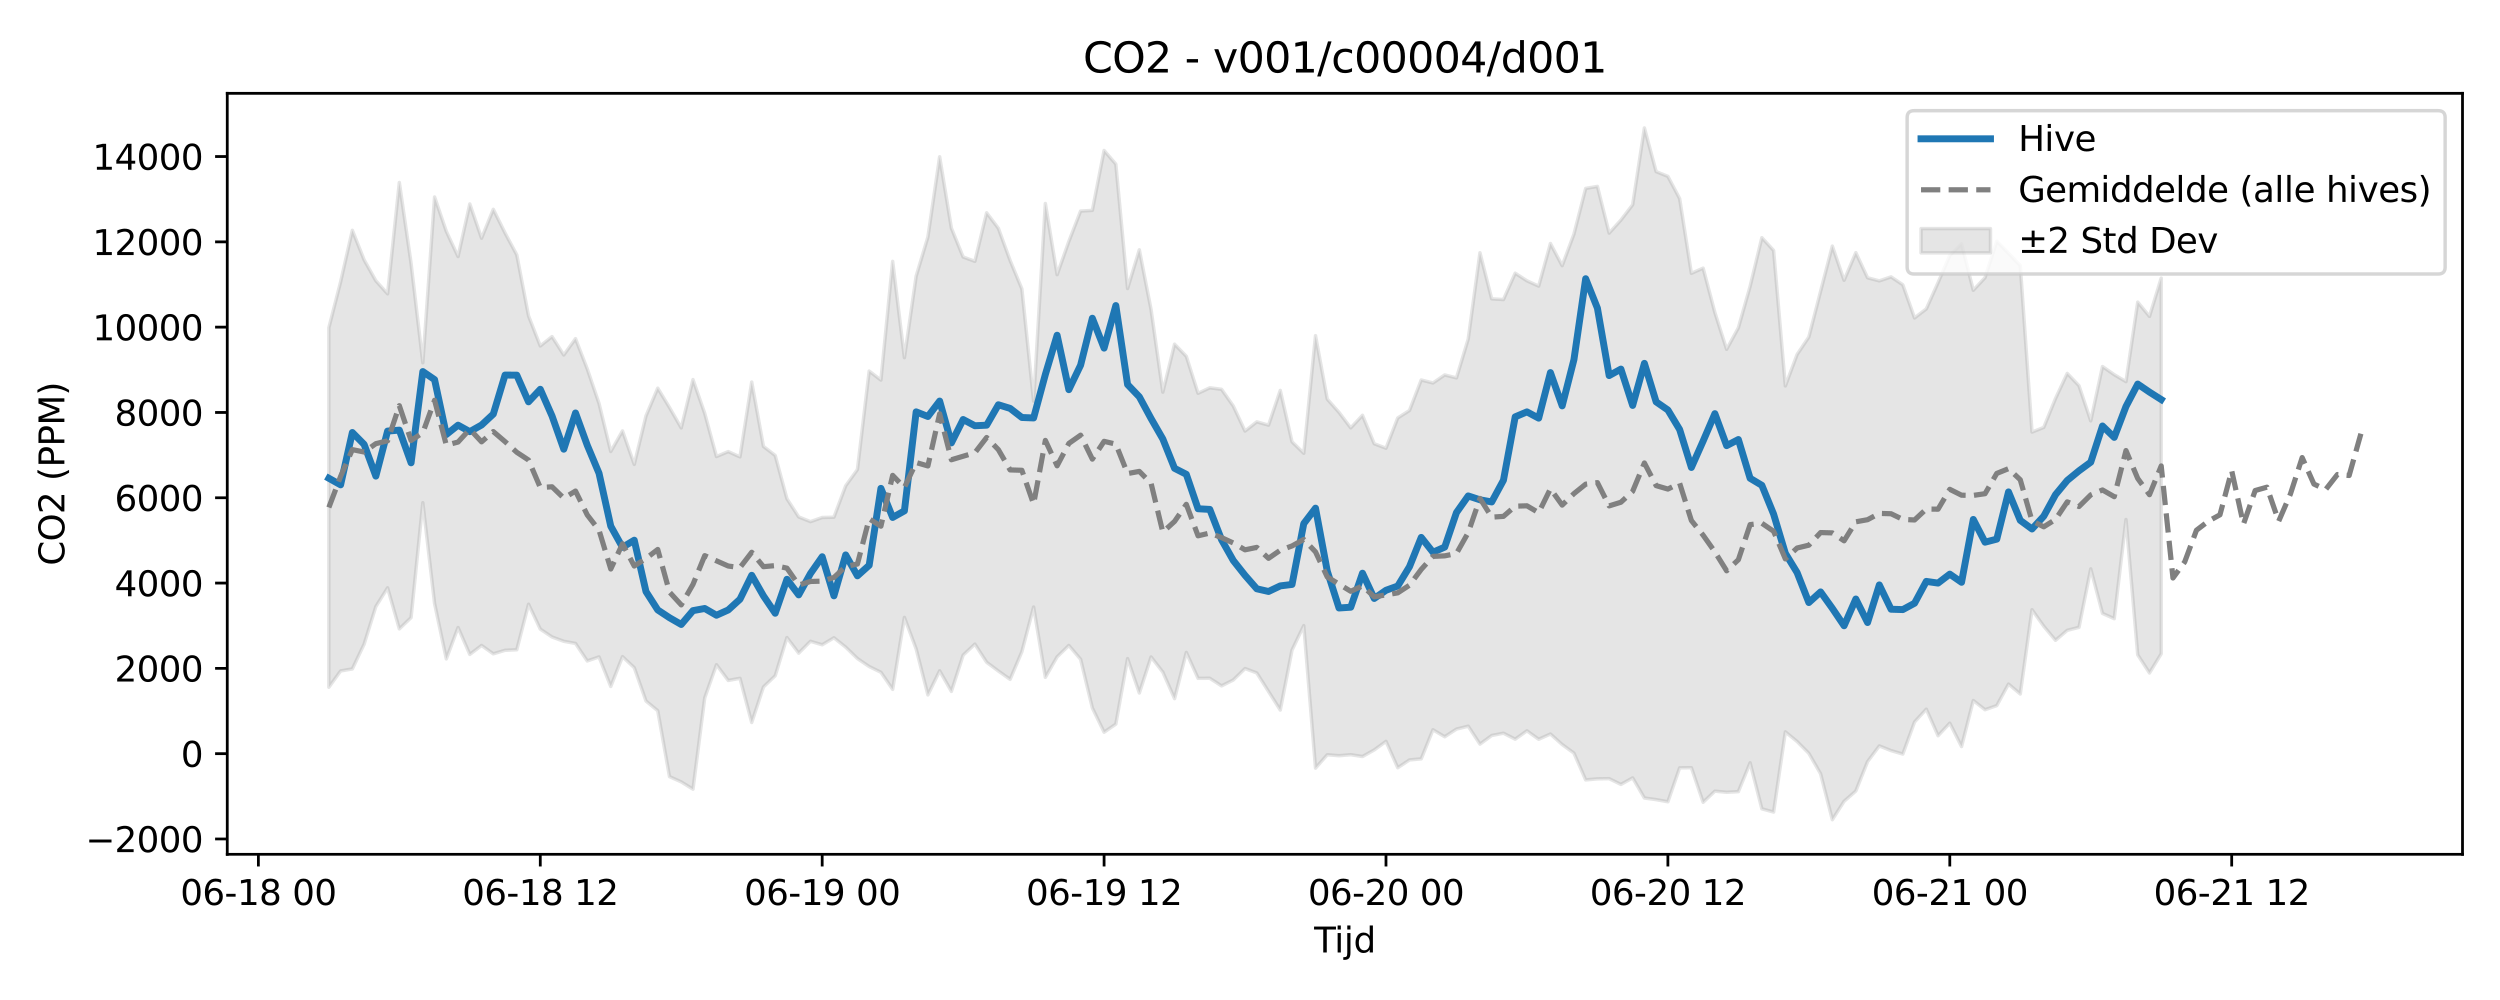 <?xml version="1.0" encoding="utf-8" standalone="no"?>
<!DOCTYPE svg PUBLIC "-//W3C//DTD SVG 1.1//EN"
  "http://www.w3.org/Graphics/SVG/1.1/DTD/svg11.dtd">
<svg xmlns:xlink="http://www.w3.org/1999/xlink" width="720pt" height="288pt" viewBox="0 0 720 288" xmlns="http://www.w3.org/2000/svg" version="1.1">
 <defs>
  <style type="text/css">*{stroke-linejoin: round; stroke-linecap: butt}</style>
 </defs>
 <g id="figure_1">
  <g id="patch_1">
   <path d="M 0 288 
L 720 288 
L 720 0 
L 0 0 
z
" style="fill: #ffffff"/>
  </g>
  <g id="axes_1">
   <g id="patch_2">
    <path d="M 65.45 246.04 
L 709.2 246.04 
L 709.2 26.88 
L 65.45 26.88 
z
" style="fill: #ffffff"/>
   </g>
   <g id="FillBetweenPolyCollection_1">
    <defs>
     <path id="m54be90b45c" d="M 94.711 -193.624 
L 94.711 -90.068 
L 98.094 -94.764 
L 101.477 -95.348 
L 104.86 -102.468 
L 108.243 -113.309 
L 111.625 -118.703 
L 115.008 -106.879 
L 118.391 -110.128 
L 121.774 -143.231 
L 125.157 -114.191 
L 128.54 -98.23 
L 131.922 -107.274 
L 135.305 -99.519 
L 138.688 -102.107 
L 142.071 -99.697 
L 145.454 -100.712 
L 148.836 -100.871 
L 152.219 -113.992 
L 155.602 -106.814 
L 158.985 -104.548 
L 162.368 -103.307 
L 165.751 -102.69 
L 169.133 -97.64 
L 172.516 -98.816 
L 175.899 -90.286 
L 179.282 -98.889 
L 182.665 -95.709 
L 186.047 -86.108 
L 189.43 -83.304 
L 192.813 -64.33 
L 196.196 -62.81 
L 199.579 -60.716 
L 202.961 -87.007 
L 206.344 -96.562 
L 209.727 -92.026 
L 213.11 -92.647 
L 216.493 -79.917 
L 219.876 -90.155 
L 223.258 -93.381 
L 226.641 -104.387 
L 230.024 -99.89 
L 233.407 -103.31 
L 236.79 -102.298 
L 240.172 -104.318 
L 243.555 -101.623 
L 246.938 -98.342 
L 250.321 -96.035 
L 253.704 -94.381 
L 257.087 -89.458 
L 260.469 -110.188 
L 263.852 -101.108 
L 267.235 -87.864 
L 270.618 -94.813 
L 274.001 -88.869 
L 277.383 -99.318 
L 280.766 -102.492 
L 284.149 -97.271 
L 287.532 -94.742 
L 290.915 -92.34 
L 294.298 -100.299 
L 297.68 -113.178 
L 301.063 -92.922 
L 304.446 -98.81 
L 307.829 -102.114 
L 311.212 -98.137 
L 314.594 -84.128 
L 317.977 -77.122 
L 321.36 -79.456 
L 324.743 -98.321 
L 328.126 -88.418 
L 331.509 -98.792 
L 334.891 -94.44 
L 338.274 -86.793 
L 341.657 -100.106 
L 345.04 -92.635 
L 348.423 -92.657 
L 351.805 -90.46 
L 355.188 -92.166 
L 358.571 -95.458 
L 361.954 -94.191 
L 365.337 -88.85 
L 368.72 -83.503 
L 372.102 -100.763 
L 375.485 -107.823 
L 378.868 -66.782 
L 382.251 -70.622 
L 385.634 -70.351 
L 389.016 -70.643 
L 392.399 -70.117 
L 395.782 -72.016 
L 399.165 -74.484 
L 402.548 -66.891 
L 405.93 -69.137 
L 409.313 -69.45 
L 412.696 -77.823 
L 416.079 -75.809 
L 419.462 -78.02 
L 422.845 -78.856 
L 426.227 -73.688 
L 429.61 -76.175 
L 432.993 -76.836 
L 436.376 -75.119 
L 439.759 -77.522 
L 443.141 -75.087 
L 446.524 -76.603 
L 449.907 -73.572 
L 453.29 -71.111 
L 456.673 -63.382 
L 460.056 -63.69 
L 463.438 -63.744 
L 466.821 -62.084 
L 470.204 -63.965 
L 473.587 -58.174 
L 476.97 -57.707 
L 480.352 -57.09 
L 483.735 -66.855 
L 487.118 -66.901 
L 490.501 -56.942 
L 493.884 -60.144 
L 497.267 -59.825 
L 500.649 -60.005 
L 504.032 -68.312 
L 507.415 -55.058 
L 510.798 -54.126 
L 514.181 -77.22 
L 517.563 -74.443 
L 520.946 -71.03 
L 524.329 -65.153 
L 527.712 -51.922 
L 531.095 -57.22 
L 534.478 -60.192 
L 537.86 -68.655 
L 541.243 -73.173 
L 544.626 -71.825 
L 548.009 -70.826 
L 551.392 -80.067 
L 554.774 -83.761 
L 558.157 -76.112 
L 561.54 -79.724 
L 564.923 -72.987 
L 568.306 -86.25 
L 571.689 -83.594 
L 575.071 -84.787 
L 578.454 -90.99 
L 581.837 -88.125 
L 585.22 -112.407 
L 588.603 -107.642 
L 591.985 -103.585 
L 595.368 -106.468 
L 598.751 -107.326 
L 602.134 -124.169 
L 605.517 -111.341 
L 608.899 -109.811 
L 612.282 -138.39 
L 615.665 -99.407 
L 619.048 -94.182 
L 622.431 -99.706 
L 622.431 -207.907 
L 622.431 -207.907 
L 619.048 -196.874 
L 615.665 -200.99 
L 612.282 -178.09 
L 608.899 -180.1 
L 605.517 -182.444 
L 602.134 -166.784 
L 598.751 -176.921 
L 595.368 -180.464 
L 591.985 -173.226 
L 588.603 -164.913 
L 585.22 -163.559 
L 581.837 -211.531 
L 578.454 -215.067 
L 575.071 -218.525 
L 571.689 -208.037 
L 568.306 -204.403 
L 564.923 -217.774 
L 561.54 -214.427 
L 558.157 -206.594 
L 554.774 -199.043 
L 551.392 -196.431 
L 548.009 -205.993 
L 544.626 -208.259 
L 541.243 -207.111 
L 537.86 -208 
L 534.478 -215.246 
L 531.095 -207.271 
L 527.712 -217.131 
L 524.329 -204.091 
L 520.946 -190.948 
L 517.563 -185.904 
L 514.181 -176.853 
L 510.798 -215.869 
L 507.415 -219.55 
L 504.032 -205.518 
L 500.649 -193.594 
L 497.267 -187.394 
L 493.884 -197.992 
L 490.501 -210.779 
L 487.118 -209.283 
L 483.735 -230.812 
L 480.352 -237.208 
L 476.97 -238.574 
L 473.587 -251.158 
L 470.204 -229.032 
L 466.821 -224.623 
L 463.438 -220.861 
L 460.056 -234.317 
L 456.673 -233.734 
L 453.29 -220.563 
L 449.907 -211.488 
L 446.524 -217.871 
L 443.141 -205.603 
L 439.759 -207.131 
L 436.376 -209.327 
L 432.993 -201.73 
L 429.61 -201.941 
L 426.227 -215.213 
L 422.845 -190.36 
L 419.462 -179.17 
L 416.079 -180.019 
L 412.696 -177.707 
L 409.313 -178.568 
L 405.93 -169.781 
L 402.548 -167.624 
L 399.165 -158.917 
L 395.782 -160.196 
L 392.399 -168.396 
L 389.016 -164.771 
L 385.634 -169.237 
L 382.251 -173.055 
L 378.868 -191.33 
L 375.485 -157.454 
L 372.102 -160.769 
L 368.72 -175.57 
L 365.337 -165.557 
L 361.954 -166.512 
L 358.571 -163.847 
L 355.188 -171.07 
L 351.805 -175.883 
L 348.423 -176.315 
L 345.04 -174.734 
L 341.657 -185.392 
L 338.274 -188.879 
L 334.891 -175.056 
L 331.509 -198.828 
L 328.126 -216.058 
L 324.743 -204.907 
L 321.36 -240.73 
L 317.977 -244.666 
L 314.594 -227.414 
L 311.212 -227.214 
L 307.829 -218.474 
L 304.446 -208.888 
L 301.063 -229.395 
L 297.68 -172.447 
L 294.298 -204.82 
L 290.915 -212.987 
L 287.532 -222.248 
L 284.149 -226.72 
L 280.766 -212.741 
L 277.383 -213.986 
L 274.001 -222.311 
L 270.618 -242.85 
L 267.235 -219.754 
L 263.852 -208.466 
L 260.469 -184.981 
L 257.087 -212.728 
L 253.704 -178.537 
L 250.321 -181.132 
L 246.938 -152.774 
L 243.555 -148.083 
L 240.172 -139.049 
L 236.79 -138.96 
L 233.407 -137.768 
L 230.024 -139.125 
L 226.641 -144.354 
L 223.258 -156.83 
L 219.876 -159.434 
L 216.493 -177.973 
L 213.11 -156.415 
L 209.727 -157.945 
L 206.344 -156.517 
L 202.961 -168.943 
L 199.579 -178.677 
L 196.196 -164.768 
L 192.813 -170.642 
L 189.43 -176.21 
L 186.047 -168.219 
L 182.665 -154.255 
L 179.282 -163.899 
L 175.899 -157.967 
L 172.516 -171.814 
L 169.133 -181.747 
L 165.751 -190.466 
L 162.368 -185.769 
L 158.985 -191.064 
L 155.602 -188.365 
L 152.219 -197.025 
L 148.836 -214.601 
L 145.454 -220.907 
L 142.071 -227.721 
L 138.688 -219.393 
L 135.305 -229.263 
L 131.922 -214.11 
L 128.54 -221.371 
L 125.157 -231.271 
L 121.774 -183.524 
L 118.391 -212.158 
L 115.008 -235.444 
L 111.625 -203.375 
L 108.243 -207.145 
L 104.86 -213.172 
L 101.477 -221.675 
L 98.094 -206.829 
L 94.711 -193.624 
z
" style="stroke: #808080; stroke-opacity: 0.2"/>
    </defs>
    <g clip-path="url(#p4f33c2331c)">
     <use xlink:href="#m54be90b45c" x="0" y="288" style="fill: #808080; fill-opacity: 0.2; stroke: #808080; stroke-opacity: 0.2"/>
    </g>
   </g>
   <g id="matplotlib.axis_1">
    <g id="xtick_1">
     <g id="line2d_1">
      <defs>
       <path id="m54546ef06b" d="M 0 0 
L 0 3.5 
" style="stroke: #000000; stroke-width: 0.8"/>
      </defs>
      <g>
       <use xlink:href="#m54546ef06b" x="74.414" y="246.04" style="stroke: #000000; stroke-width: 0.8"/>
      </g>
     </g>
     <g id="text_1">
      <!-- 06-18 00 -->
      <g transform="translate(51.934 260.638) scale(0.1 -0.1)">
       <defs>
        <path id="DejaVuSans-30" d="M 2034 4250 
Q 1547 4250 1301 3770 
Q 1056 3291 1056 2328 
Q 1056 1369 1301 889 
Q 1547 409 2034 409 
Q 2525 409 2770 889 
Q 3016 1369 3016 2328 
Q 3016 3291 2770 3770 
Q 2525 4250 2034 4250 
z
M 2034 4750 
Q 2819 4750 3233 4129 
Q 3647 3509 3647 2328 
Q 3647 1150 3233 529 
Q 2819 -91 2034 -91 
Q 1250 -91 836 529 
Q 422 1150 422 2328 
Q 422 3509 836 4129 
Q 1250 4750 2034 4750 
z
" transform="scale(0.016)"/>
        <path id="DejaVuSans-36" d="M 2113 2584 
Q 1688 2584 1439 2293 
Q 1191 2003 1191 1497 
Q 1191 994 1439 701 
Q 1688 409 2113 409 
Q 2538 409 2786 701 
Q 3034 994 3034 1497 
Q 3034 2003 2786 2293 
Q 2538 2584 2113 2584 
z
M 3366 4563 
L 3366 3988 
Q 3128 4100 2886 4159 
Q 2644 4219 2406 4219 
Q 1781 4219 1451 3797 
Q 1122 3375 1075 2522 
Q 1259 2794 1537 2939 
Q 1816 3084 2150 3084 
Q 2853 3084 3261 2657 
Q 3669 2231 3669 1497 
Q 3669 778 3244 343 
Q 2819 -91 2113 -91 
Q 1303 -91 875 529 
Q 447 1150 447 2328 
Q 447 3434 972 4092 
Q 1497 4750 2381 4750 
Q 2619 4750 2861 4703 
Q 3103 4656 3366 4563 
z
" transform="scale(0.016)"/>
        <path id="DejaVuSans-2d" d="M 313 2009 
L 1997 2009 
L 1997 1497 
L 313 1497 
L 313 2009 
z
" transform="scale(0.016)"/>
        <path id="DejaVuSans-31" d="M 794 531 
L 1825 531 
L 1825 4091 
L 703 3866 
L 703 4441 
L 1819 4666 
L 2450 4666 
L 2450 531 
L 3481 531 
L 3481 0 
L 794 0 
L 794 531 
z
" transform="scale(0.016)"/>
        <path id="DejaVuSans-38" d="M 2034 2216 
Q 1584 2216 1326 1975 
Q 1069 1734 1069 1313 
Q 1069 891 1326 650 
Q 1584 409 2034 409 
Q 2484 409 2743 651 
Q 3003 894 3003 1313 
Q 3003 1734 2745 1975 
Q 2488 2216 2034 2216 
z
M 1403 2484 
Q 997 2584 770 2862 
Q 544 3141 544 3541 
Q 544 4100 942 4425 
Q 1341 4750 2034 4750 
Q 2731 4750 3128 4425 
Q 3525 4100 3525 3541 
Q 3525 3141 3298 2862 
Q 3072 2584 2669 2484 
Q 3125 2378 3379 2068 
Q 3634 1759 3634 1313 
Q 3634 634 3220 271 
Q 2806 -91 2034 -91 
Q 1263 -91 848 271 
Q 434 634 434 1313 
Q 434 1759 690 2068 
Q 947 2378 1403 2484 
z
M 1172 3481 
Q 1172 3119 1398 2916 
Q 1625 2713 2034 2713 
Q 2441 2713 2670 2916 
Q 2900 3119 2900 3481 
Q 2900 3844 2670 4047 
Q 2441 4250 2034 4250 
Q 1625 4250 1398 4047 
Q 1172 3844 1172 3481 
z
" transform="scale(0.016)"/>
        <path id="DejaVuSans-20" transform="scale(0.016)"/>
       </defs>
       <use xlink:href="#DejaVuSans-30"/>
       <use xlink:href="#DejaVuSans-36" transform="translate(63.623 0)"/>
       <use xlink:href="#DejaVuSans-2d" transform="translate(127.246 0)"/>
       <use xlink:href="#DejaVuSans-31" transform="translate(163.33 0)"/>
       <use xlink:href="#DejaVuSans-38" transform="translate(226.953 0)"/>
       <use xlink:href="#DejaVuSans-20" transform="translate(290.576 0)"/>
       <use xlink:href="#DejaVuSans-30" transform="translate(322.363 0)"/>
       <use xlink:href="#DejaVuSans-30" transform="translate(385.986 0)"/>
      </g>
     </g>
    </g>
    <g id="xtick_2">
     <g id="line2d_2">
      <g>
       <use xlink:href="#m54546ef06b" x="155.602" y="246.04" style="stroke: #000000; stroke-width: 0.8"/>
      </g>
     </g>
     <g id="text_2">
      <!-- 06-18 12 -->
      <g transform="translate(133.122 260.638) scale(0.1 -0.1)">
       <defs>
        <path id="DejaVuSans-32" d="M 1228 531 
L 3431 531 
L 3431 0 
L 469 0 
L 469 531 
Q 828 903 1448 1529 
Q 2069 2156 2228 2338 
Q 2531 2678 2651 2914 
Q 2772 3150 2772 3378 
Q 2772 3750 2511 3984 
Q 2250 4219 1831 4219 
Q 1534 4219 1204 4116 
Q 875 4013 500 3803 
L 500 4441 
Q 881 4594 1212 4672 
Q 1544 4750 1819 4750 
Q 2544 4750 2975 4387 
Q 3406 4025 3406 3419 
Q 3406 3131 3298 2873 
Q 3191 2616 2906 2266 
Q 2828 2175 2409 1742 
Q 1991 1309 1228 531 
z
" transform="scale(0.016)"/>
       </defs>
       <use xlink:href="#DejaVuSans-30"/>
       <use xlink:href="#DejaVuSans-36" transform="translate(63.623 0)"/>
       <use xlink:href="#DejaVuSans-2d" transform="translate(127.246 0)"/>
       <use xlink:href="#DejaVuSans-31" transform="translate(163.33 0)"/>
       <use xlink:href="#DejaVuSans-38" transform="translate(226.953 0)"/>
       <use xlink:href="#DejaVuSans-20" transform="translate(290.576 0)"/>
       <use xlink:href="#DejaVuSans-31" transform="translate(322.363 0)"/>
       <use xlink:href="#DejaVuSans-32" transform="translate(385.986 0)"/>
      </g>
     </g>
    </g>
    <g id="xtick_3">
     <g id="line2d_3">
      <g>
       <use xlink:href="#m54546ef06b" x="236.79" y="246.04" style="stroke: #000000; stroke-width: 0.8"/>
      </g>
     </g>
     <g id="text_3">
      <!-- 06-19 00 -->
      <g transform="translate(214.309 260.638) scale(0.1 -0.1)">
       <defs>
        <path id="DejaVuSans-39" d="M 703 97 
L 703 672 
Q 941 559 1184 500 
Q 1428 441 1663 441 
Q 2288 441 2617 861 
Q 2947 1281 2994 2138 
Q 2813 1869 2534 1725 
Q 2256 1581 1919 1581 
Q 1219 1581 811 2004 
Q 403 2428 403 3163 
Q 403 3881 828 4315 
Q 1253 4750 1959 4750 
Q 2769 4750 3195 4129 
Q 3622 3509 3622 2328 
Q 3622 1225 3098 567 
Q 2575 -91 1691 -91 
Q 1453 -91 1209 -44 
Q 966 3 703 97 
z
M 1959 2075 
Q 2384 2075 2632 2365 
Q 2881 2656 2881 3163 
Q 2881 3666 2632 3958 
Q 2384 4250 1959 4250 
Q 1534 4250 1286 3958 
Q 1038 3666 1038 3163 
Q 1038 2656 1286 2365 
Q 1534 2075 1959 2075 
z
" transform="scale(0.016)"/>
       </defs>
       <use xlink:href="#DejaVuSans-30"/>
       <use xlink:href="#DejaVuSans-36" transform="translate(63.623 0)"/>
       <use xlink:href="#DejaVuSans-2d" transform="translate(127.246 0)"/>
       <use xlink:href="#DejaVuSans-31" transform="translate(163.33 0)"/>
       <use xlink:href="#DejaVuSans-39" transform="translate(226.953 0)"/>
       <use xlink:href="#DejaVuSans-20" transform="translate(290.576 0)"/>
       <use xlink:href="#DejaVuSans-30" transform="translate(322.363 0)"/>
       <use xlink:href="#DejaVuSans-30" transform="translate(385.986 0)"/>
      </g>
     </g>
    </g>
    <g id="xtick_4">
     <g id="line2d_4">
      <g>
       <use xlink:href="#m54546ef06b" x="317.977" y="246.04" style="stroke: #000000; stroke-width: 0.8"/>
      </g>
     </g>
     <g id="text_4">
      <!-- 06-19 12 -->
      <g transform="translate(295.497 260.638) scale(0.1 -0.1)">
       <use xlink:href="#DejaVuSans-30"/>
       <use xlink:href="#DejaVuSans-36" transform="translate(63.623 0)"/>
       <use xlink:href="#DejaVuSans-2d" transform="translate(127.246 0)"/>
       <use xlink:href="#DejaVuSans-31" transform="translate(163.33 0)"/>
       <use xlink:href="#DejaVuSans-39" transform="translate(226.953 0)"/>
       <use xlink:href="#DejaVuSans-20" transform="translate(290.576 0)"/>
       <use xlink:href="#DejaVuSans-31" transform="translate(322.363 0)"/>
       <use xlink:href="#DejaVuSans-32" transform="translate(385.986 0)"/>
      </g>
     </g>
    </g>
    <g id="xtick_5">
     <g id="line2d_5">
      <g>
       <use xlink:href="#m54546ef06b" x="399.165" y="246.04" style="stroke: #000000; stroke-width: 0.8"/>
      </g>
     </g>
     <g id="text_5">
      <!-- 06-20 00 -->
      <g transform="translate(376.684 260.638) scale(0.1 -0.1)">
       <use xlink:href="#DejaVuSans-30"/>
       <use xlink:href="#DejaVuSans-36" transform="translate(63.623 0)"/>
       <use xlink:href="#DejaVuSans-2d" transform="translate(127.246 0)"/>
       <use xlink:href="#DejaVuSans-32" transform="translate(163.33 0)"/>
       <use xlink:href="#DejaVuSans-30" transform="translate(226.953 0)"/>
       <use xlink:href="#DejaVuSans-20" transform="translate(290.576 0)"/>
       <use xlink:href="#DejaVuSans-30" transform="translate(322.363 0)"/>
       <use xlink:href="#DejaVuSans-30" transform="translate(385.986 0)"/>
      </g>
     </g>
    </g>
    <g id="xtick_6">
     <g id="line2d_6">
      <g>
       <use xlink:href="#m54546ef06b" x="480.352" y="246.04" style="stroke: #000000; stroke-width: 0.8"/>
      </g>
     </g>
     <g id="text_6">
      <!-- 06-20 12 -->
      <g transform="translate(457.872 260.638) scale(0.1 -0.1)">
       <use xlink:href="#DejaVuSans-30"/>
       <use xlink:href="#DejaVuSans-36" transform="translate(63.623 0)"/>
       <use xlink:href="#DejaVuSans-2d" transform="translate(127.246 0)"/>
       <use xlink:href="#DejaVuSans-32" transform="translate(163.33 0)"/>
       <use xlink:href="#DejaVuSans-30" transform="translate(226.953 0)"/>
       <use xlink:href="#DejaVuSans-20" transform="translate(290.576 0)"/>
       <use xlink:href="#DejaVuSans-31" transform="translate(322.363 0)"/>
       <use xlink:href="#DejaVuSans-32" transform="translate(385.986 0)"/>
      </g>
     </g>
    </g>
    <g id="xtick_7">
     <g id="line2d_7">
      <g>
       <use xlink:href="#m54546ef06b" x="561.54" y="246.04" style="stroke: #000000; stroke-width: 0.8"/>
      </g>
     </g>
     <g id="text_7">
      <!-- 06-21 00 -->
      <g transform="translate(539.06 260.638) scale(0.1 -0.1)">
       <use xlink:href="#DejaVuSans-30"/>
       <use xlink:href="#DejaVuSans-36" transform="translate(63.623 0)"/>
       <use xlink:href="#DejaVuSans-2d" transform="translate(127.246 0)"/>
       <use xlink:href="#DejaVuSans-32" transform="translate(163.33 0)"/>
       <use xlink:href="#DejaVuSans-31" transform="translate(226.953 0)"/>
       <use xlink:href="#DejaVuSans-20" transform="translate(290.576 0)"/>
       <use xlink:href="#DejaVuSans-30" transform="translate(322.363 0)"/>
       <use xlink:href="#DejaVuSans-30" transform="translate(385.986 0)"/>
      </g>
     </g>
    </g>
    <g id="xtick_8">
     <g id="line2d_8">
      <g>
       <use xlink:href="#m54546ef06b" x="642.728" y="246.04" style="stroke: #000000; stroke-width: 0.8"/>
      </g>
     </g>
     <g id="text_8">
      <!-- 06-21 12 -->
      <g transform="translate(620.247 260.638) scale(0.1 -0.1)">
       <use xlink:href="#DejaVuSans-30"/>
       <use xlink:href="#DejaVuSans-36" transform="translate(63.623 0)"/>
       <use xlink:href="#DejaVuSans-2d" transform="translate(127.246 0)"/>
       <use xlink:href="#DejaVuSans-32" transform="translate(163.33 0)"/>
       <use xlink:href="#DejaVuSans-31" transform="translate(226.953 0)"/>
       <use xlink:href="#DejaVuSans-20" transform="translate(290.576 0)"/>
       <use xlink:href="#DejaVuSans-31" transform="translate(322.363 0)"/>
       <use xlink:href="#DejaVuSans-32" transform="translate(385.986 0)"/>
      </g>
     </g>
    </g>
    <g id="text_9">
     <!-- Tijd -->
     <g transform="translate(378.475 274.317) scale(0.1 -0.1)">
      <defs>
       <path id="DejaVuSans-54" d="M -19 4666 
L 3928 4666 
L 3928 4134 
L 2272 4134 
L 2272 0 
L 1638 0 
L 1638 4134 
L -19 4134 
L -19 4666 
z
" transform="scale(0.016)"/>
       <path id="DejaVuSans-69" d="M 603 3500 
L 1178 3500 
L 1178 0 
L 603 0 
L 603 3500 
z
M 603 4863 
L 1178 4863 
L 1178 4134 
L 603 4134 
L 603 4863 
z
" transform="scale(0.016)"/>
       <path id="DejaVuSans-6a" d="M 603 3500 
L 1178 3500 
L 1178 -63 
Q 1178 -731 923 -1031 
Q 669 -1331 103 -1331 
L -116 -1331 
L -116 -844 
L 38 -844 
Q 366 -844 484 -692 
Q 603 -541 603 -63 
L 603 3500 
z
M 603 4863 
L 1178 4863 
L 1178 4134 
L 603 4134 
L 603 4863 
z
" transform="scale(0.016)"/>
       <path id="DejaVuSans-64" d="M 2906 2969 
L 2906 4863 
L 3481 4863 
L 3481 0 
L 2906 0 
L 2906 525 
Q 2725 213 2448 61 
Q 2172 -91 1784 -91 
Q 1150 -91 751 415 
Q 353 922 353 1747 
Q 353 2572 751 3078 
Q 1150 3584 1784 3584 
Q 2172 3584 2448 3432 
Q 2725 3281 2906 2969 
z
M 947 1747 
Q 947 1113 1208 752 
Q 1469 391 1925 391 
Q 2381 391 2643 752 
Q 2906 1113 2906 1747 
Q 2906 2381 2643 2742 
Q 2381 3103 1925 3103 
Q 1469 3103 1208 2742 
Q 947 2381 947 1747 
z
" transform="scale(0.016)"/>
      </defs>
      <use xlink:href="#DejaVuSans-54"/>
      <use xlink:href="#DejaVuSans-69" transform="translate(57.959 0)"/>
      <use xlink:href="#DejaVuSans-6a" transform="translate(85.742 0)"/>
      <use xlink:href="#DejaVuSans-64" transform="translate(113.525 0)"/>
     </g>
    </g>
   </g>
   <g id="matplotlib.axis_2">
    <g id="ytick_1">
     <g id="line2d_9">
      <defs>
       <path id="mf0f686ee31" d="M 0 0 
L -3.5 0 
" style="stroke: #000000; stroke-width: 0.8"/>
      </defs>
      <g>
       <use xlink:href="#mf0f686ee31" x="65.45" y="241.622" style="stroke: #000000; stroke-width: 0.8"/>
      </g>
     </g>
     <g id="text_10">
      <!-- −2000 -->
      <g transform="translate(24.62 245.421) scale(0.1 -0.1)">
       <defs>
        <path id="DejaVuSans-2212" d="M 678 2272 
L 4684 2272 
L 4684 1741 
L 678 1741 
L 678 2272 
z
" transform="scale(0.016)"/>
       </defs>
       <use xlink:href="#DejaVuSans-2212"/>
       <use xlink:href="#DejaVuSans-32" transform="translate(83.789 0)"/>
       <use xlink:href="#DejaVuSans-30" transform="translate(147.412 0)"/>
       <use xlink:href="#DejaVuSans-30" transform="translate(211.035 0)"/>
       <use xlink:href="#DejaVuSans-30" transform="translate(274.658 0)"/>
      </g>
     </g>
    </g>
    <g id="ytick_2">
     <g id="line2d_10">
      <g>
       <use xlink:href="#mf0f686ee31" x="65.45" y="217.055" style="stroke: #000000; stroke-width: 0.8"/>
      </g>
     </g>
     <g id="text_11">
      <!-- 0 -->
      <g transform="translate(52.087 220.854) scale(0.1 -0.1)">
       <use xlink:href="#DejaVuSans-30"/>
      </g>
     </g>
    </g>
    <g id="ytick_3">
     <g id="line2d_11">
      <g>
       <use xlink:href="#mf0f686ee31" x="65.45" y="192.488" style="stroke: #000000; stroke-width: 0.8"/>
      </g>
     </g>
     <g id="text_12">
      <!-- 2000 -->
      <g transform="translate(33 196.288) scale(0.1 -0.1)">
       <use xlink:href="#DejaVuSans-32"/>
       <use xlink:href="#DejaVuSans-30" transform="translate(63.623 0)"/>
       <use xlink:href="#DejaVuSans-30" transform="translate(127.246 0)"/>
       <use xlink:href="#DejaVuSans-30" transform="translate(190.869 0)"/>
      </g>
     </g>
    </g>
    <g id="ytick_4">
     <g id="line2d_12">
      <g>
       <use xlink:href="#mf0f686ee31" x="65.45" y="167.922" style="stroke: #000000; stroke-width: 0.8"/>
      </g>
     </g>
     <g id="text_13">
      <!-- 4000 -->
      <g transform="translate(33 171.721) scale(0.1 -0.1)">
       <defs>
        <path id="DejaVuSans-34" d="M 2419 4116 
L 825 1625 
L 2419 1625 
L 2419 4116 
z
M 2253 4666 
L 3047 4666 
L 3047 1625 
L 3713 1625 
L 3713 1100 
L 3047 1100 
L 3047 0 
L 2419 0 
L 2419 1100 
L 313 1100 
L 313 1709 
L 2253 4666 
z
" transform="scale(0.016)"/>
       </defs>
       <use xlink:href="#DejaVuSans-34"/>
       <use xlink:href="#DejaVuSans-30" transform="translate(63.623 0)"/>
       <use xlink:href="#DejaVuSans-30" transform="translate(127.246 0)"/>
       <use xlink:href="#DejaVuSans-30" transform="translate(190.869 0)"/>
      </g>
     </g>
    </g>
    <g id="ytick_5">
     <g id="line2d_13">
      <g>
       <use xlink:href="#mf0f686ee31" x="65.45" y="143.355" style="stroke: #000000; stroke-width: 0.8"/>
      </g>
     </g>
     <g id="text_14">
      <!-- 6000 -->
      <g transform="translate(33 147.154) scale(0.1 -0.1)">
       <use xlink:href="#DejaVuSans-36"/>
       <use xlink:href="#DejaVuSans-30" transform="translate(63.623 0)"/>
       <use xlink:href="#DejaVuSans-30" transform="translate(127.246 0)"/>
       <use xlink:href="#DejaVuSans-30" transform="translate(190.869 0)"/>
      </g>
     </g>
    </g>
    <g id="ytick_6">
     <g id="line2d_14">
      <g>
       <use xlink:href="#mf0f686ee31" x="65.45" y="118.788" style="stroke: #000000; stroke-width: 0.8"/>
      </g>
     </g>
     <g id="text_15">
      <!-- 8000 -->
      <g transform="translate(33 122.587) scale(0.1 -0.1)">
       <use xlink:href="#DejaVuSans-38"/>
       <use xlink:href="#DejaVuSans-30" transform="translate(63.623 0)"/>
       <use xlink:href="#DejaVuSans-30" transform="translate(127.246 0)"/>
       <use xlink:href="#DejaVuSans-30" transform="translate(190.869 0)"/>
      </g>
     </g>
    </g>
    <g id="ytick_7">
     <g id="line2d_15">
      <g>
       <use xlink:href="#mf0f686ee31" x="65.45" y="94.221" style="stroke: #000000; stroke-width: 0.8"/>
      </g>
     </g>
     <g id="text_16">
      <!-- 10000 -->
      <g transform="translate(26.637 98.02) scale(0.1 -0.1)">
       <use xlink:href="#DejaVuSans-31"/>
       <use xlink:href="#DejaVuSans-30" transform="translate(63.623 0)"/>
       <use xlink:href="#DejaVuSans-30" transform="translate(127.246 0)"/>
       <use xlink:href="#DejaVuSans-30" transform="translate(190.869 0)"/>
       <use xlink:href="#DejaVuSans-30" transform="translate(254.492 0)"/>
      </g>
     </g>
    </g>
    <g id="ytick_8">
     <g id="line2d_16">
      <g>
       <use xlink:href="#mf0f686ee31" x="65.45" y="69.654" style="stroke: #000000; stroke-width: 0.8"/>
      </g>
     </g>
     <g id="text_17">
      <!-- 12000 -->
      <g transform="translate(26.637 73.454) scale(0.1 -0.1)">
       <use xlink:href="#DejaVuSans-31"/>
       <use xlink:href="#DejaVuSans-32" transform="translate(63.623 0)"/>
       <use xlink:href="#DejaVuSans-30" transform="translate(127.246 0)"/>
       <use xlink:href="#DejaVuSans-30" transform="translate(190.869 0)"/>
       <use xlink:href="#DejaVuSans-30" transform="translate(254.492 0)"/>
      </g>
     </g>
    </g>
    <g id="ytick_9">
     <g id="line2d_17">
      <g>
       <use xlink:href="#mf0f686ee31" x="65.45" y="45.088" style="stroke: #000000; stroke-width: 0.8"/>
      </g>
     </g>
     <g id="text_18">
      <!-- 14000 -->
      <g transform="translate(26.637 48.887) scale(0.1 -0.1)">
       <use xlink:href="#DejaVuSans-31"/>
       <use xlink:href="#DejaVuSans-34" transform="translate(63.623 0)"/>
       <use xlink:href="#DejaVuSans-30" transform="translate(127.246 0)"/>
       <use xlink:href="#DejaVuSans-30" transform="translate(190.869 0)"/>
       <use xlink:href="#DejaVuSans-30" transform="translate(254.492 0)"/>
      </g>
     </g>
    </g>
    <g id="text_19">
     <!-- CO2 (PPM) -->
     <g transform="translate(18.541 162.903) rotate(-90) scale(0.1 -0.1)">
      <defs>
       <path id="DejaVuSans-43" d="M 4122 4306 
L 4122 3641 
Q 3803 3938 3442 4084 
Q 3081 4231 2675 4231 
Q 1875 4231 1450 3742 
Q 1025 3253 1025 2328 
Q 1025 1406 1450 917 
Q 1875 428 2675 428 
Q 3081 428 3442 575 
Q 3803 722 4122 1019 
L 4122 359 
Q 3791 134 3420 21 
Q 3050 -91 2638 -91 
Q 1578 -91 968 557 
Q 359 1206 359 2328 
Q 359 3453 968 4101 
Q 1578 4750 2638 4750 
Q 3056 4750 3426 4639 
Q 3797 4528 4122 4306 
z
" transform="scale(0.016)"/>
       <path id="DejaVuSans-4f" d="M 2522 4238 
Q 1834 4238 1429 3725 
Q 1025 3213 1025 2328 
Q 1025 1447 1429 934 
Q 1834 422 2522 422 
Q 3209 422 3611 934 
Q 4013 1447 4013 2328 
Q 4013 3213 3611 3725 
Q 3209 4238 2522 4238 
z
M 2522 4750 
Q 3503 4750 4090 4092 
Q 4678 3434 4678 2328 
Q 4678 1225 4090 567 
Q 3503 -91 2522 -91 
Q 1538 -91 948 565 
Q 359 1222 359 2328 
Q 359 3434 948 4092 
Q 1538 4750 2522 4750 
z
" transform="scale(0.016)"/>
       <path id="DejaVuSans-28" d="M 1984 4856 
Q 1566 4138 1362 3434 
Q 1159 2731 1159 2009 
Q 1159 1288 1364 580 
Q 1569 -128 1984 -844 
L 1484 -844 
Q 1016 -109 783 600 
Q 550 1309 550 2009 
Q 550 2706 781 3412 
Q 1013 4119 1484 4856 
L 1984 4856 
z
" transform="scale(0.016)"/>
       <path id="DejaVuSans-50" d="M 1259 4147 
L 1259 2394 
L 2053 2394 
Q 2494 2394 2734 2622 
Q 2975 2850 2975 3272 
Q 2975 3691 2734 3919 
Q 2494 4147 2053 4147 
L 1259 4147 
z
M 628 4666 
L 2053 4666 
Q 2838 4666 3239 4311 
Q 3641 3956 3641 3272 
Q 3641 2581 3239 2228 
Q 2838 1875 2053 1875 
L 1259 1875 
L 1259 0 
L 628 0 
L 628 4666 
z
" transform="scale(0.016)"/>
       <path id="DejaVuSans-4d" d="M 628 4666 
L 1569 4666 
L 2759 1491 
L 3956 4666 
L 4897 4666 
L 4897 0 
L 4281 0 
L 4281 4097 
L 3078 897 
L 2444 897 
L 1241 4097 
L 1241 0 
L 628 0 
L 628 4666 
z
" transform="scale(0.016)"/>
       <path id="DejaVuSans-29" d="M 513 4856 
L 1013 4856 
Q 1481 4119 1714 3412 
Q 1947 2706 1947 2009 
Q 1947 1309 1714 600 
Q 1481 -109 1013 -844 
L 513 -844 
Q 928 -128 1133 580 
Q 1338 1288 1338 2009 
Q 1338 2731 1133 3434 
Q 928 4138 513 4856 
z
" transform="scale(0.016)"/>
      </defs>
      <use xlink:href="#DejaVuSans-43"/>
      <use xlink:href="#DejaVuSans-4f" transform="translate(69.824 0)"/>
      <use xlink:href="#DejaVuSans-32" transform="translate(148.535 0)"/>
      <use xlink:href="#DejaVuSans-20" transform="translate(212.158 0)"/>
      <use xlink:href="#DejaVuSans-28" transform="translate(243.945 0)"/>
      <use xlink:href="#DejaVuSans-50" transform="translate(282.959 0)"/>
      <use xlink:href="#DejaVuSans-50" transform="translate(343.262 0)"/>
      <use xlink:href="#DejaVuSans-4d" transform="translate(403.564 0)"/>
      <use xlink:href="#DejaVuSans-29" transform="translate(489.844 0)"/>
     </g>
    </g>
   </g>
   <g id="line2d_18">
    <path d="M 94.711 137.741 
L 98.094 139.633 
L 101.477 124.561 
L 104.86 127.98 
L 108.243 137.119 
L 111.625 124.152 
L 115.008 123.877 
L 118.391 133.287 
L 121.774 107.012 
L 125.157 109.326 
L 128.54 125.143 
L 131.922 122.448 
L 135.305 124.316 
L 138.688 122.403 
L 142.071 119.251 
L 145.454 108.02 
L 148.836 108.04 
L 152.219 115.725 
L 155.602 112.114 
L 158.985 119.803 
L 162.368 129.364 
L 165.751 118.94 
L 169.133 128.234 
L 172.516 136.296 
L 175.899 151.536 
L 179.282 157.62 
L 182.665 155.581 
L 186.047 170.378 
L 189.43 175.664 
L 192.813 177.9 
L 196.196 179.849 
L 199.579 175.861 
L 202.961 175.242 
L 206.344 177.191 
L 209.727 175.672 
L 213.11 172.585 
L 216.493 165.69 
L 219.876 171.619 
L 223.258 176.614 
L 226.641 166.841 
L 230.024 171.324 
L 233.407 165.186 
L 236.79 160.343 
L 240.172 171.598 
L 243.555 159.819 
L 246.938 165.838 
L 250.321 162.799 
L 253.704 140.652 
L 257.087 149.026 
L 260.469 147.13 
L 263.852 118.616 
L 267.235 119.949 
L 270.618 115.508 
L 274.001 127.55 
L 277.383 120.819 
L 280.766 122.616 
L 284.149 122.455 
L 287.532 116.573 
L 290.915 117.617 
L 294.298 120.237 
L 297.68 120.368 
L 301.063 107.839 
L 304.446 96.549 
L 307.829 112.221 
L 311.212 105.17 
L 314.594 91.654 
L 317.977 100.256 
L 321.36 88.002 
L 324.743 110.747 
L 328.126 114.28 
L 331.509 120.54 
L 334.891 126.424 
L 338.274 134.875 
L 341.657 136.599 
L 345.04 146.52 
L 348.423 146.708 
L 351.805 155.442 
L 355.188 161.428 
L 358.571 165.702 
L 361.954 169.572 
L 365.337 170.346 
L 368.72 168.736 
L 372.102 168.319 
L 375.485 150.799 
L 378.868 146.352 
L 382.251 164.474 
L 385.634 175.103 
L 389.016 174.878 
L 392.399 165.084 
L 395.782 172.356 
L 399.165 170.006 
L 402.548 168.781 
L 405.93 163.213 
L 409.313 154.778 
L 412.696 159.053 
L 416.079 157.563 
L 419.462 147.617 
L 422.845 142.827 
L 426.227 143.94 
L 429.61 144.563 
L 432.993 138.31 
L 436.376 120.049 
L 439.759 118.62 
L 443.141 120.426 
L 446.524 107.307 
L 449.907 116.888 
L 453.29 103.598 
L 456.673 80.271 
L 460.056 88.751 
L 463.438 108.167 
L 466.821 106.3 
L 470.204 116.765 
L 473.587 104.65 
L 476.97 115.734 
L 480.352 118.076 
L 483.735 123.697 
L 487.118 134.63 
L 490.501 127.022 
L 493.884 119.136 
L 497.267 128.345 
L 500.649 126.584 
L 504.032 137.745 
L 507.415 139.772 
L 510.798 148.068 
L 514.181 159.356 
L 517.563 164.896 
L 520.946 173.531 
L 524.329 170.472 
L 527.712 175.197 
L 531.095 180.217 
L 534.478 172.52 
L 537.86 179.288 
L 541.243 168.458 
L 544.626 175.459 
L 548.009 175.562 
L 551.392 173.732 
L 554.774 167.443 
L 558.157 167.93 
L 561.54 165.354 
L 564.923 167.7 
L 568.306 149.601 
L 571.689 156.15 
L 575.071 155.274 
L 578.454 141.672 
L 581.837 149.865 
L 585.22 152.346 
L 588.603 148.661 
L 591.985 142.466 
L 595.368 138.368 
L 598.751 135.592 
L 602.134 133.11 
L 605.517 122.686 
L 608.899 125.962 
L 612.282 117.068 
L 615.665 110.611 
L 619.048 112.921 
L 622.431 115.066 
L 622.431 115.066 
" clip-path="url(#p4f33c2331c)" style="fill: none; stroke: #1f77b4; stroke-width: 2; stroke-linecap: square"/>
   </g>
   <g id="line2d_19">
    <path d="M 94.711 146.154 
L 98.094 137.204 
L 101.477 129.489 
L 104.86 130.18 
L 108.243 127.773 
L 111.625 126.961 
L 115.008 116.838 
L 118.391 126.857 
L 121.774 124.623 
L 125.157 115.269 
L 128.54 128.199 
L 131.922 127.308 
L 135.305 123.609 
L 138.688 127.25 
L 142.071 124.291 
L 145.454 127.19 
L 148.836 130.264 
L 152.219 132.491 
L 155.602 140.411 
L 158.985 140.194 
L 162.368 143.462 
L 165.751 141.422 
L 169.133 148.307 
L 172.516 152.685 
L 175.899 163.874 
L 179.282 156.606 
L 182.665 163.018 
L 186.047 160.836 
L 189.43 158.243 
L 192.813 170.514 
L 196.196 174.211 
L 199.579 168.303 
L 202.961 160.025 
L 209.727 163.015 
L 213.11 163.469 
L 216.493 159.055 
L 219.876 163.205 
L 223.258 162.895 
L 226.641 163.629 
L 230.024 168.492 
L 233.407 167.461 
L 236.79 167.371 
L 240.172 166.317 
L 243.555 163.147 
L 246.938 162.442 
L 250.321 149.416 
L 253.704 151.541 
L 257.087 136.907 
L 260.469 140.416 
L 263.852 133.213 
L 267.235 134.191 
L 270.618 119.169 
L 274.001 132.41 
L 280.766 130.384 
L 284.149 126.005 
L 287.532 129.505 
L 290.915 135.337 
L 294.298 135.441 
L 297.68 145.187 
L 301.063 126.842 
L 304.446 134.151 
L 307.829 127.706 
L 311.212 125.325 
L 314.594 132.229 
L 317.977 127.106 
L 321.36 127.907 
L 324.743 136.386 
L 328.126 135.762 
L 331.509 139.19 
L 334.891 153.252 
L 338.274 150.164 
L 341.657 145.251 
L 345.04 154.315 
L 348.423 153.514 
L 351.805 154.829 
L 355.188 156.382 
L 358.571 158.348 
L 361.954 157.649 
L 365.337 160.797 
L 368.72 158.463 
L 372.102 157.234 
L 375.485 155.361 
L 378.868 158.944 
L 382.251 166.162 
L 389.016 170.293 
L 392.399 168.743 
L 395.782 171.894 
L 402.548 170.743 
L 405.93 168.541 
L 409.313 163.991 
L 412.696 160.235 
L 416.079 160.086 
L 419.462 159.405 
L 422.845 153.392 
L 426.227 143.55 
L 429.61 148.942 
L 432.993 148.717 
L 436.376 145.777 
L 439.759 145.673 
L 443.141 147.655 
L 446.524 140.763 
L 449.907 145.47 
L 453.29 142.163 
L 456.673 139.442 
L 460.056 138.997 
L 463.438 145.697 
L 466.821 144.646 
L 470.204 141.501 
L 473.587 133.334 
L 476.97 139.86 
L 480.352 140.851 
L 483.735 139.167 
L 487.118 149.908 
L 490.501 154.139 
L 493.884 158.932 
L 497.267 164.39 
L 500.649 161.201 
L 504.032 151.085 
L 507.415 150.696 
L 510.798 153.002 
L 514.181 160.964 
L 517.563 157.827 
L 520.946 157.011 
L 524.329 153.378 
L 527.712 153.474 
L 531.095 155.754 
L 534.478 150.281 
L 537.86 149.673 
L 541.243 147.858 
L 544.626 147.958 
L 548.009 149.59 
L 551.392 149.751 
L 554.774 146.598 
L 558.157 146.647 
L 561.54 140.924 
L 564.923 142.619 
L 568.306 142.673 
L 571.689 142.184 
L 575.071 136.344 
L 578.454 134.972 
L 581.837 138.172 
L 585.22 150.017 
L 588.603 151.722 
L 591.985 149.595 
L 595.368 144.534 
L 598.751 145.876 
L 602.134 142.524 
L 605.517 141.108 
L 608.899 143.045 
L 612.282 129.76 
L 615.665 137.801 
L 619.048 142.472 
L 622.431 134.193 
L 625.814 166.46 
L 629.196 161.823 
L 632.579 152.709 
L 635.962 150.127 
L 639.345 148.26 
L 642.728 135.555 
L 646.11 150.962 
L 649.493 141.271 
L 652.876 140.309 
L 656.259 150.111 
L 659.642 142.278 
L 663.025 131.784 
L 666.407 139.412 
L 669.79 140.992 
L 673.173 136.66 
L 676.556 136.943 
L 679.939 124.905 
L 679.939 124.905 
" clip-path="url(#p4f33c2331c)" style="fill: none; stroke-dasharray: 5.55,2.4; stroke-dashoffset: 0; stroke: #808080; stroke-width: 1.5"/>
   </g>
   <g id="patch_3">
    <path d="M 65.45 246.04 
L 65.45 26.88 
" style="fill: none; stroke: #000000; stroke-width: 0.8; stroke-linejoin: miter; stroke-linecap: square"/>
   </g>
   <g id="patch_4">
    <path d="M 709.2 246.04 
L 709.2 26.88 
" style="fill: none; stroke: #000000; stroke-width: 0.8; stroke-linejoin: miter; stroke-linecap: square"/>
   </g>
   <g id="patch_5">
    <path d="M 65.45 246.04 
L 709.2 246.04 
" style="fill: none; stroke: #000000; stroke-width: 0.8; stroke-linejoin: miter; stroke-linecap: square"/>
   </g>
   <g id="patch_6">
    <path d="M 65.45 26.88 
L 709.2 26.88 
" style="fill: none; stroke: #000000; stroke-width: 0.8; stroke-linejoin: miter; stroke-linecap: square"/>
   </g>
   <g id="text_20">
    <!-- CO2 - v001/c00004/d001 -->
    <g transform="translate(311.922 20.88) scale(0.12 -0.12)">
     <defs>
      <path id="DejaVuSans-76" d="M 191 3500 
L 800 3500 
L 1894 563 
L 2988 3500 
L 3597 3500 
L 2284 0 
L 1503 0 
L 191 3500 
z
" transform="scale(0.016)"/>
      <path id="DejaVuSans-2f" d="M 1625 4666 
L 2156 4666 
L 531 -594 
L 0 -594 
L 1625 4666 
z
" transform="scale(0.016)"/>
      <path id="DejaVuSans-63" d="M 3122 3366 
L 3122 2828 
Q 2878 2963 2633 3030 
Q 2388 3097 2138 3097 
Q 1578 3097 1268 2742 
Q 959 2388 959 1747 
Q 959 1106 1268 751 
Q 1578 397 2138 397 
Q 2388 397 2633 464 
Q 2878 531 3122 666 
L 3122 134 
Q 2881 22 2623 -34 
Q 2366 -91 2075 -91 
Q 1284 -91 818 406 
Q 353 903 353 1747 
Q 353 2603 823 3093 
Q 1294 3584 2113 3584 
Q 2378 3584 2631 3529 
Q 2884 3475 3122 3366 
z
" transform="scale(0.016)"/>
     </defs>
     <use xlink:href="#DejaVuSans-43"/>
     <use xlink:href="#DejaVuSans-4f" transform="translate(69.824 0)"/>
     <use xlink:href="#DejaVuSans-32" transform="translate(148.535 0)"/>
     <use xlink:href="#DejaVuSans-20" transform="translate(212.158 0)"/>
     <use xlink:href="#DejaVuSans-2d" transform="translate(243.945 0)"/>
     <use xlink:href="#DejaVuSans-20" transform="translate(280.029 0)"/>
     <use xlink:href="#DejaVuSans-76" transform="translate(311.816 0)"/>
     <use xlink:href="#DejaVuSans-30" transform="translate(370.996 0)"/>
     <use xlink:href="#DejaVuSans-30" transform="translate(434.619 0)"/>
     <use xlink:href="#DejaVuSans-31" transform="translate(498.242 0)"/>
     <use xlink:href="#DejaVuSans-2f" transform="translate(561.865 0)"/>
     <use xlink:href="#DejaVuSans-63" transform="translate(595.557 0)"/>
     <use xlink:href="#DejaVuSans-30" transform="translate(650.537 0)"/>
     <use xlink:href="#DejaVuSans-30" transform="translate(714.16 0)"/>
     <use xlink:href="#DejaVuSans-30" transform="translate(777.783 0)"/>
     <use xlink:href="#DejaVuSans-30" transform="translate(841.406 0)"/>
     <use xlink:href="#DejaVuSans-34" transform="translate(905.029 0)"/>
     <use xlink:href="#DejaVuSans-2f" transform="translate(968.652 0)"/>
     <use xlink:href="#DejaVuSans-64" transform="translate(1002.344 0)"/>
     <use xlink:href="#DejaVuSans-30" transform="translate(1065.82 0)"/>
     <use xlink:href="#DejaVuSans-30" transform="translate(1129.443 0)"/>
     <use xlink:href="#DejaVuSans-31" transform="translate(1193.066 0)"/>
    </g>
   </g>
   <g id="legend_1">
    <g id="patch_7">
     <path d="M 551.256 78.914 
L 702.2 78.914 
Q 704.2 78.914 704.2 76.914 
L 704.2 33.88 
Q 704.2 31.88 702.2 31.88 
L 551.256 31.88 
Q 549.256 31.88 549.256 33.88 
L 549.256 76.914 
Q 549.256 78.914 551.256 78.914 
z
" style="fill: #ffffff; opacity: 0.8; stroke: #cccccc; stroke-linejoin: miter"/>
    </g>
    <g id="line2d_20">
     <path d="M 553.256 39.978 
L 563.256 39.978 
L 573.256 39.978 
" style="fill: none; stroke: #1f77b4; stroke-width: 2; stroke-linecap: square"/>
    </g>
    <g id="text_21">
     <!-- Hive -->
     <g transform="translate(581.256 43.478) scale(0.1 -0.1)">
      <defs>
       <path id="DejaVuSans-48" d="M 628 4666 
L 1259 4666 
L 1259 2753 
L 3553 2753 
L 3553 4666 
L 4184 4666 
L 4184 0 
L 3553 0 
L 3553 2222 
L 1259 2222 
L 1259 0 
L 628 0 
L 628 4666 
z
" transform="scale(0.016)"/>
       <path id="DejaVuSans-65" d="M 3597 1894 
L 3597 1613 
L 953 1613 
Q 991 1019 1311 708 
Q 1631 397 2203 397 
Q 2534 397 2845 478 
Q 3156 559 3463 722 
L 3463 178 
Q 3153 47 2828 -22 
Q 2503 -91 2169 -91 
Q 1331 -91 842 396 
Q 353 884 353 1716 
Q 353 2575 817 3079 
Q 1281 3584 2069 3584 
Q 2775 3584 3186 3129 
Q 3597 2675 3597 1894 
z
M 3022 2063 
Q 3016 2534 2758 2815 
Q 2500 3097 2075 3097 
Q 1594 3097 1305 2825 
Q 1016 2553 972 2059 
L 3022 2063 
z
" transform="scale(0.016)"/>
      </defs>
      <use xlink:href="#DejaVuSans-48"/>
      <use xlink:href="#DejaVuSans-69" transform="translate(75.195 0)"/>
      <use xlink:href="#DejaVuSans-76" transform="translate(102.979 0)"/>
      <use xlink:href="#DejaVuSans-65" transform="translate(162.158 0)"/>
     </g>
    </g>
    <g id="line2d_21">
     <path d="M 553.256 54.657 
L 563.256 54.657 
L 573.256 54.657 
" style="fill: none; stroke-dasharray: 5.55,2.4; stroke-dashoffset: 0; stroke: #808080; stroke-width: 1.5"/>
    </g>
    <g id="text_22">
     <!-- Gemiddelde (alle hives) -->
     <g transform="translate(581.256 58.157) scale(0.1 -0.1)">
      <defs>
       <path id="DejaVuSans-47" d="M 3809 666 
L 3809 1919 
L 2778 1919 
L 2778 2438 
L 4434 2438 
L 4434 434 
Q 4069 175 3628 42 
Q 3188 -91 2688 -91 
Q 1594 -91 976 548 
Q 359 1188 359 2328 
Q 359 3472 976 4111 
Q 1594 4750 2688 4750 
Q 3144 4750 3555 4637 
Q 3966 4525 4313 4306 
L 4313 3634 
Q 3963 3931 3569 4081 
Q 3175 4231 2741 4231 
Q 1884 4231 1454 3753 
Q 1025 3275 1025 2328 
Q 1025 1384 1454 906 
Q 1884 428 2741 428 
Q 3075 428 3337 486 
Q 3600 544 3809 666 
z
" transform="scale(0.016)"/>
       <path id="DejaVuSans-6d" d="M 3328 2828 
Q 3544 3216 3844 3400 
Q 4144 3584 4550 3584 
Q 5097 3584 5394 3201 
Q 5691 2819 5691 2113 
L 5691 0 
L 5113 0 
L 5113 2094 
Q 5113 2597 4934 2840 
Q 4756 3084 4391 3084 
Q 3944 3084 3684 2787 
Q 3425 2491 3425 1978 
L 3425 0 
L 2847 0 
L 2847 2094 
Q 2847 2600 2669 2842 
Q 2491 3084 2119 3084 
Q 1678 3084 1418 2786 
Q 1159 2488 1159 1978 
L 1159 0 
L 581 0 
L 581 3500 
L 1159 3500 
L 1159 2956 
Q 1356 3278 1631 3431 
Q 1906 3584 2284 3584 
Q 2666 3584 2933 3390 
Q 3200 3197 3328 2828 
z
" transform="scale(0.016)"/>
       <path id="DejaVuSans-6c" d="M 603 4863 
L 1178 4863 
L 1178 0 
L 603 0 
L 603 4863 
z
" transform="scale(0.016)"/>
       <path id="DejaVuSans-61" d="M 2194 1759 
Q 1497 1759 1228 1600 
Q 959 1441 959 1056 
Q 959 750 1161 570 
Q 1363 391 1709 391 
Q 2188 391 2477 730 
Q 2766 1069 2766 1631 
L 2766 1759 
L 2194 1759 
z
M 3341 1997 
L 3341 0 
L 2766 0 
L 2766 531 
Q 2569 213 2275 61 
Q 1981 -91 1556 -91 
Q 1019 -91 701 211 
Q 384 513 384 1019 
Q 384 1609 779 1909 
Q 1175 2209 1959 2209 
L 2766 2209 
L 2766 2266 
Q 2766 2663 2505 2880 
Q 2244 3097 1772 3097 
Q 1472 3097 1187 3025 
Q 903 2953 641 2809 
L 641 3341 
Q 956 3463 1253 3523 
Q 1550 3584 1831 3584 
Q 2591 3584 2966 3190 
Q 3341 2797 3341 1997 
z
" transform="scale(0.016)"/>
       <path id="DejaVuSans-68" d="M 3513 2113 
L 3513 0 
L 2938 0 
L 2938 2094 
Q 2938 2591 2744 2837 
Q 2550 3084 2163 3084 
Q 1697 3084 1428 2787 
Q 1159 2491 1159 1978 
L 1159 0 
L 581 0 
L 581 4863 
L 1159 4863 
L 1159 2956 
Q 1366 3272 1645 3428 
Q 1925 3584 2291 3584 
Q 2894 3584 3203 3211 
Q 3513 2838 3513 2113 
z
" transform="scale(0.016)"/>
       <path id="DejaVuSans-73" d="M 2834 3397 
L 2834 2853 
Q 2591 2978 2328 3040 
Q 2066 3103 1784 3103 
Q 1356 3103 1142 2972 
Q 928 2841 928 2578 
Q 928 2378 1081 2264 
Q 1234 2150 1697 2047 
L 1894 2003 
Q 2506 1872 2764 1633 
Q 3022 1394 3022 966 
Q 3022 478 2636 193 
Q 2250 -91 1575 -91 
Q 1294 -91 989 -36 
Q 684 19 347 128 
L 347 722 
Q 666 556 975 473 
Q 1284 391 1588 391 
Q 1994 391 2212 530 
Q 2431 669 2431 922 
Q 2431 1156 2273 1281 
Q 2116 1406 1581 1522 
L 1381 1569 
Q 847 1681 609 1914 
Q 372 2147 372 2553 
Q 372 3047 722 3315 
Q 1072 3584 1716 3584 
Q 2034 3584 2315 3537 
Q 2597 3491 2834 3397 
z
" transform="scale(0.016)"/>
      </defs>
      <use xlink:href="#DejaVuSans-47"/>
      <use xlink:href="#DejaVuSans-65" transform="translate(77.49 0)"/>
      <use xlink:href="#DejaVuSans-6d" transform="translate(139.014 0)"/>
      <use xlink:href="#DejaVuSans-69" transform="translate(236.426 0)"/>
      <use xlink:href="#DejaVuSans-64" transform="translate(264.209 0)"/>
      <use xlink:href="#DejaVuSans-64" transform="translate(327.686 0)"/>
      <use xlink:href="#DejaVuSans-65" transform="translate(391.162 0)"/>
      <use xlink:href="#DejaVuSans-6c" transform="translate(452.686 0)"/>
      <use xlink:href="#DejaVuSans-64" transform="translate(480.469 0)"/>
      <use xlink:href="#DejaVuSans-65" transform="translate(543.945 0)"/>
      <use xlink:href="#DejaVuSans-20" transform="translate(605.469 0)"/>
      <use xlink:href="#DejaVuSans-28" transform="translate(637.256 0)"/>
      <use xlink:href="#DejaVuSans-61" transform="translate(676.27 0)"/>
      <use xlink:href="#DejaVuSans-6c" transform="translate(737.549 0)"/>
      <use xlink:href="#DejaVuSans-6c" transform="translate(765.332 0)"/>
      <use xlink:href="#DejaVuSans-65" transform="translate(793.115 0)"/>
      <use xlink:href="#DejaVuSans-20" transform="translate(854.639 0)"/>
      <use xlink:href="#DejaVuSans-68" transform="translate(886.426 0)"/>
      <use xlink:href="#DejaVuSans-69" transform="translate(949.805 0)"/>
      <use xlink:href="#DejaVuSans-76" transform="translate(977.588 0)"/>
      <use xlink:href="#DejaVuSans-65" transform="translate(1036.768 0)"/>
      <use xlink:href="#DejaVuSans-73" transform="translate(1098.291 0)"/>
      <use xlink:href="#DejaVuSans-29" transform="translate(1150.391 0)"/>
     </g>
    </g>
    <g id="patch_8">
     <path d="M 553.256 72.835 
L 573.256 72.835 
L 573.256 65.835 
L 553.256 65.835 
z
" style="fill: #808080; fill-opacity: 0.2; stroke: #808080; stroke-opacity: 0.2; stroke-linejoin: miter"/>
    </g>
    <g id="text_23">
     <!-- ±2 Std Dev -->
     <g transform="translate(581.256 72.835) scale(0.1 -0.1)">
      <defs>
       <path id="DejaVuSans-b1" d="M 2944 4013 
L 2944 2803 
L 4684 2803 
L 4684 2272 
L 2944 2272 
L 2944 1063 
L 2419 1063 
L 2419 2272 
L 678 2272 
L 678 2803 
L 2419 2803 
L 2419 4013 
L 2944 4013 
z
M 678 531 
L 4684 531 
L 4684 0 
L 678 0 
L 678 531 
z
" transform="scale(0.016)"/>
       <path id="DejaVuSans-53" d="M 3425 4513 
L 3425 3897 
Q 3066 4069 2747 4153 
Q 2428 4238 2131 4238 
Q 1616 4238 1336 4038 
Q 1056 3838 1056 3469 
Q 1056 3159 1242 3001 
Q 1428 2844 1947 2747 
L 2328 2669 
Q 3034 2534 3370 2195 
Q 3706 1856 3706 1288 
Q 3706 609 3251 259 
Q 2797 -91 1919 -91 
Q 1588 -91 1214 -16 
Q 841 59 441 206 
L 441 856 
Q 825 641 1194 531 
Q 1563 422 1919 422 
Q 2459 422 2753 634 
Q 3047 847 3047 1241 
Q 3047 1584 2836 1778 
Q 2625 1972 2144 2069 
L 1759 2144 
Q 1053 2284 737 2584 
Q 422 2884 422 3419 
Q 422 4038 858 4394 
Q 1294 4750 2059 4750 
Q 2388 4750 2728 4690 
Q 3069 4631 3425 4513 
z
" transform="scale(0.016)"/>
       <path id="DejaVuSans-74" d="M 1172 4494 
L 1172 3500 
L 2356 3500 
L 2356 3053 
L 1172 3053 
L 1172 1153 
Q 1172 725 1289 603 
Q 1406 481 1766 481 
L 2356 481 
L 2356 0 
L 1766 0 
Q 1100 0 847 248 
Q 594 497 594 1153 
L 594 3053 
L 172 3053 
L 172 3500 
L 594 3500 
L 594 4494 
L 1172 4494 
z
" transform="scale(0.016)"/>
       <path id="DejaVuSans-44" d="M 1259 4147 
L 1259 519 
L 2022 519 
Q 2988 519 3436 956 
Q 3884 1394 3884 2338 
Q 3884 3275 3436 3711 
Q 2988 4147 2022 4147 
L 1259 4147 
z
M 628 4666 
L 1925 4666 
Q 3281 4666 3915 4102 
Q 4550 3538 4550 2338 
Q 4550 1131 3912 565 
Q 3275 0 1925 0 
L 628 0 
L 628 4666 
z
" transform="scale(0.016)"/>
      </defs>
      <use xlink:href="#DejaVuSans-b1"/>
      <use xlink:href="#DejaVuSans-32" transform="translate(83.789 0)"/>
      <use xlink:href="#DejaVuSans-20" transform="translate(147.412 0)"/>
      <use xlink:href="#DejaVuSans-53" transform="translate(179.199 0)"/>
      <use xlink:href="#DejaVuSans-74" transform="translate(242.676 0)"/>
      <use xlink:href="#DejaVuSans-64" transform="translate(281.885 0)"/>
      <use xlink:href="#DejaVuSans-20" transform="translate(345.361 0)"/>
      <use xlink:href="#DejaVuSans-44" transform="translate(377.148 0)"/>
      <use xlink:href="#DejaVuSans-65" transform="translate(454.15 0)"/>
      <use xlink:href="#DejaVuSans-76" transform="translate(515.674 0)"/>
     </g>
    </g>
   </g>
  </g>
 </g>
 <defs>
  <clipPath id="p4f33c2331c">
   <rect x="65.45" y="26.88" width="643.75" height="219.16"/>
  </clipPath>
 </defs>
</svg>
